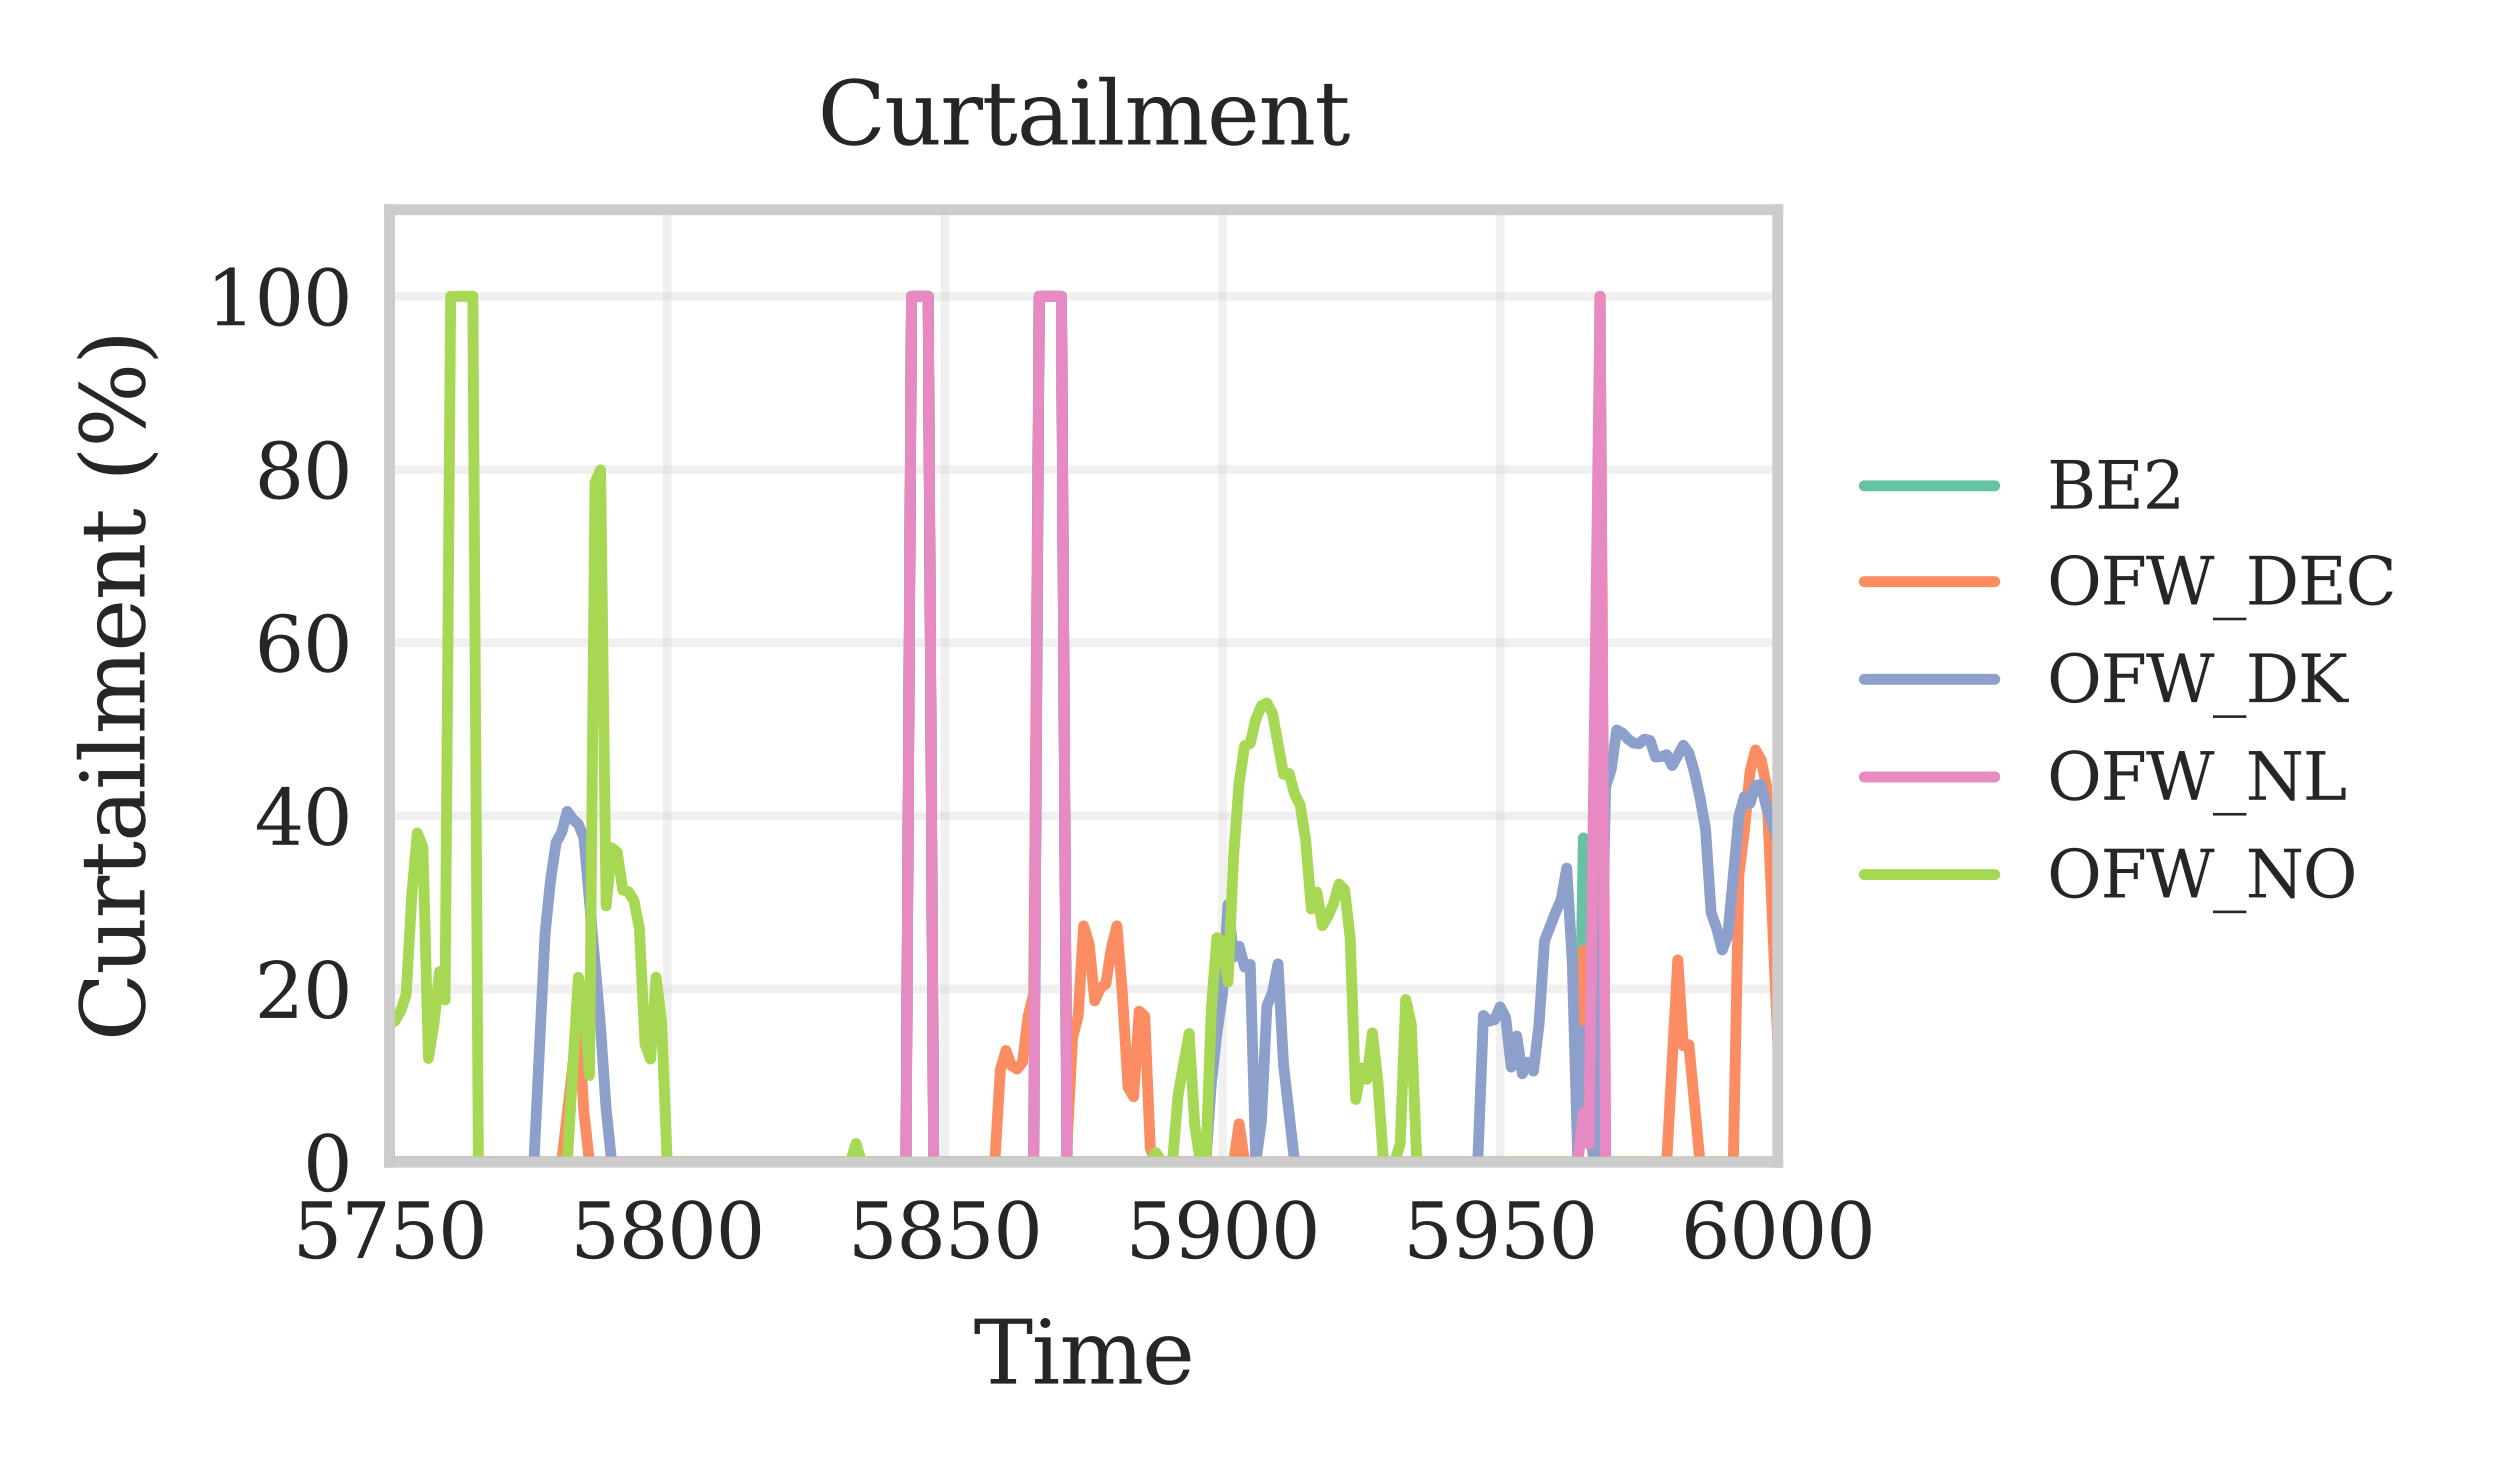 <?xml version="1.0" encoding="utf-8" standalone="no"?>
<!DOCTYPE svg PUBLIC "-//W3C//DTD SVG 1.1//EN"
  "http://www.w3.org/Graphics/SVG/1.1/DTD/svg11.dtd">
<svg xmlns:xlink="http://www.w3.org/1999/xlink" width="229.773pt" height="136.031pt" viewBox="0 0 229.773 136.031" xmlns="http://www.w3.org/2000/svg" version="1.1">
 <defs>
  <style type="text/css">*{stroke-linejoin: round; stroke-linecap: butt}</style>
 </defs>
 <g id="figure_1">
  <g id="patch_1">
   <path d="M 0 136.031 
L 229.773 136.031 
L 229.773 0 
L 0 0 
z
" style="fill: #ffffff"/>
  </g>
  <g id="axes_1">
   <g id="patch_2">
    <path d="M 35.804 106.814 
L 163.391 106.814 
L 163.391 19.279 
L 35.804 19.279 
z
" style="fill: #ffffff"/>
   </g>
   <g id="matplotlib.axis_1">
    <g id="xtick_1">
     <g id="line2d_1">
      <path d="M 35.804 106.814 
L 35.804 19.279 
" clip-path="url(#pbaaa5f0227)" style="fill: none; stroke: #cccccc; stroke-opacity: 0.3; stroke-width: 0.8; stroke-linecap: round"/>
     </g>
     <g id="line2d_2"/>
     <g id="text_1">
      <!-- 5750 -->
      <g style="fill: #262626" transform="translate(26.896 115.633) scale(0.07 -0.07)">
       <defs>
        <path id="DejaVuSerif-35" d="M 3219 4666 
L 3219 4153 
L 1081 4153 
L 1081 2816 
Q 1244 2928 1461 2984 
Q 1678 3041 1947 3041 
Q 2703 3041 3140 2622 
Q 3578 2203 3578 1478 
Q 3578 738 3136 323 
Q 2694 -91 1894 -91 
Q 1572 -91 1234 -12 
Q 897 66 544 225 
L 544 1131 
L 897 1131 
Q 925 688 1179 453 
Q 1434 219 1894 219 
Q 2388 219 2653 544 
Q 2919 869 2919 1478 
Q 2919 2084 2655 2407 
Q 2391 2731 1894 2731 
Q 1613 2731 1398 2631 
Q 1184 2531 1019 2322 
L 750 2322 
L 750 4666 
L 3219 4666 
z
" transform="scale(0.016)"/>
        <path id="DejaVuSerif-37" d="M 3609 4347 
L 1784 0 
L 1319 0 
L 3059 4153 
L 903 4153 
L 903 3578 
L 538 3578 
L 538 4666 
L 3609 4666 
L 3609 4347 
z
" transform="scale(0.016)"/>
        <path id="DejaVuSerif-30" d="M 2034 219 
Q 2513 219 2750 744 
Q 2988 1269 2988 2328 
Q 2988 3391 2750 3916 
Q 2513 4441 2034 4441 
Q 1556 4441 1318 3916 
Q 1081 3391 1081 2328 
Q 1081 1269 1318 744 
Q 1556 219 2034 219 
z
M 2034 -91 
Q 1275 -91 848 546 
Q 422 1184 422 2328 
Q 422 3475 848 4112 
Q 1275 4750 2034 4750 
Q 2797 4750 3222 4112 
Q 3647 3475 3647 2328 
Q 3647 1184 3222 546 
Q 2797 -91 2034 -91 
z
" transform="scale(0.016)"/>
       </defs>
       <use xlink:href="#DejaVuSerif-35"/>
       <use xlink:href="#DejaVuSerif-37" x="63.623"/>
       <use xlink:href="#DejaVuSerif-35" x="127.246"/>
       <use xlink:href="#DejaVuSerif-30" x="190.869"/>
      </g>
     </g>
    </g>
    <g id="xtick_2">
     <g id="line2d_3">
      <path d="M 61.321 106.814 
L 61.321 19.279 
" clip-path="url(#pbaaa5f0227)" style="fill: none; stroke: #cccccc; stroke-opacity: 0.3; stroke-width: 0.8; stroke-linecap: round"/>
     </g>
     <g id="line2d_4"/>
     <g id="text_2">
      <!-- 5800 -->
      <g style="fill: #262626" transform="translate(52.414 115.633) scale(0.07 -0.07)">
       <defs>
        <path id="DejaVuSerif-38" d="M 2981 1275 
Q 2981 1775 2732 2051 
Q 2484 2328 2034 2328 
Q 1584 2328 1336 2051 
Q 1088 1775 1088 1275 
Q 1088 772 1336 495 
Q 1584 219 2034 219 
Q 2484 219 2732 495 
Q 2981 772 2981 1275 
z
M 2853 3541 
Q 2853 3966 2637 4203 
Q 2422 4441 2034 4441 
Q 1650 4441 1433 4203 
Q 1216 3966 1216 3541 
Q 1216 3113 1433 2875 
Q 1650 2638 2034 2638 
Q 2422 2638 2637 2875 
Q 2853 3113 2853 3541 
z
M 2516 2484 
Q 3047 2413 3344 2092 
Q 3641 1772 3641 1275 
Q 3641 619 3225 264 
Q 2809 -91 2034 -91 
Q 1263 -91 845 264 
Q 428 619 428 1275 
Q 428 1772 725 2092 
Q 1022 2413 1556 2484 
Q 1084 2569 832 2842 
Q 581 3116 581 3541 
Q 581 4103 968 4426 
Q 1356 4750 2034 4750 
Q 2713 4750 3100 4426 
Q 3488 4103 3488 3541 
Q 3488 3116 3236 2842 
Q 2984 2569 2516 2484 
z
" transform="scale(0.016)"/>
       </defs>
       <use xlink:href="#DejaVuSerif-35"/>
       <use xlink:href="#DejaVuSerif-38" x="63.623"/>
       <use xlink:href="#DejaVuSerif-30" x="127.246"/>
       <use xlink:href="#DejaVuSerif-30" x="190.869"/>
      </g>
     </g>
    </g>
    <g id="xtick_3">
     <g id="line2d_5">
      <path d="M 86.839 106.814 
L 86.839 19.279 
" clip-path="url(#pbaaa5f0227)" style="fill: none; stroke: #cccccc; stroke-opacity: 0.3; stroke-width: 0.8; stroke-linecap: round"/>
     </g>
     <g id="line2d_6"/>
     <g id="text_3">
      <!-- 5850 -->
      <g style="fill: #262626" transform="translate(77.931 115.633) scale(0.07 -0.07)">
       <use xlink:href="#DejaVuSerif-35"/>
       <use xlink:href="#DejaVuSerif-38" x="63.623"/>
       <use xlink:href="#DejaVuSerif-35" x="127.246"/>
       <use xlink:href="#DejaVuSerif-30" x="190.869"/>
      </g>
     </g>
    </g>
    <g id="xtick_4">
     <g id="line2d_7">
      <path d="M 112.356 106.814 
L 112.356 19.279 
" clip-path="url(#pbaaa5f0227)" style="fill: none; stroke: #cccccc; stroke-opacity: 0.3; stroke-width: 0.8; stroke-linecap: round"/>
     </g>
     <g id="line2d_8"/>
     <g id="text_4">
      <!-- 5900 -->
      <g style="fill: #262626" transform="translate(103.449 115.633) scale(0.07 -0.07)">
       <defs>
        <path id="DejaVuSerif-39" d="M 2994 2091 
Q 2784 1856 2512 1740 
Q 2241 1625 1900 1625 
Q 1206 1625 804 2044 
Q 403 2463 403 3188 
Q 403 3897 839 4323 
Q 1275 4750 2003 4750 
Q 2794 4750 3217 4161 
Q 3641 3572 3641 2478 
Q 3641 1253 3137 581 
Q 2634 -91 1722 -91 
Q 1475 -91 1203 -44 
Q 931 3 647 97 
L 647 872 
L 997 872 
Q 1038 556 1241 387 
Q 1444 219 1784 219 
Q 2391 219 2687 676 
Q 2984 1134 2994 2091 
z
M 1978 4441 
Q 1534 4441 1298 4117 
Q 1063 3794 1063 3188 
Q 1063 2581 1298 2256 
Q 1534 1931 1978 1931 
Q 2422 1931 2658 2245 
Q 2894 2559 2894 3150 
Q 2894 3772 2656 4106 
Q 2419 4441 1978 4441 
z
" transform="scale(0.016)"/>
       </defs>
       <use xlink:href="#DejaVuSerif-35"/>
       <use xlink:href="#DejaVuSerif-39" x="63.623"/>
       <use xlink:href="#DejaVuSerif-30" x="127.246"/>
       <use xlink:href="#DejaVuSerif-30" x="190.869"/>
      </g>
     </g>
    </g>
    <g id="xtick_5">
     <g id="line2d_9">
      <path d="M 137.874 106.814 
L 137.874 19.279 
" clip-path="url(#pbaaa5f0227)" style="fill: none; stroke: #cccccc; stroke-opacity: 0.3; stroke-width: 0.8; stroke-linecap: round"/>
     </g>
     <g id="line2d_10"/>
     <g id="text_5">
      <!-- 5950 -->
      <g style="fill: #262626" transform="translate(128.966 115.633) scale(0.07 -0.07)">
       <use xlink:href="#DejaVuSerif-35"/>
       <use xlink:href="#DejaVuSerif-39" x="63.623"/>
       <use xlink:href="#DejaVuSerif-35" x="127.246"/>
       <use xlink:href="#DejaVuSerif-30" x="190.869"/>
      </g>
     </g>
    </g>
    <g id="xtick_6">
     <g id="line2d_11">
      <path d="M 163.391 106.814 
L 163.391 19.279 
" clip-path="url(#pbaaa5f0227)" style="fill: none; stroke: #cccccc; stroke-opacity: 0.3; stroke-width: 0.8; stroke-linecap: round"/>
     </g>
     <g id="line2d_12"/>
     <g id="text_6">
      <!-- 6000 -->
      <g style="fill: #262626" transform="translate(154.484 115.633) scale(0.07 -0.07)">
       <defs>
        <path id="DejaVuSerif-36" d="M 2094 219 
Q 2534 219 2771 542 
Q 3009 866 3009 1472 
Q 3009 2078 2771 2401 
Q 2534 2725 2094 2725 
Q 1647 2725 1412 2412 
Q 1178 2100 1178 1509 
Q 1178 888 1415 553 
Q 1653 219 2094 219 
z
M 1075 2569 
Q 1288 2803 1556 2918 
Q 1825 3034 2163 3034 
Q 2859 3034 3264 2615 
Q 3669 2197 3669 1472 
Q 3669 763 3233 336 
Q 2797 -91 2069 -91 
Q 1278 -91 853 498 
Q 428 1088 428 2181 
Q 428 3406 931 4078 
Q 1434 4750 2350 4750 
Q 2597 4750 2869 4703 
Q 3141 4656 3425 4563 
L 3425 3794 
L 3072 3794 
Q 3034 4109 2831 4275 
Q 2628 4441 2284 4441 
Q 1678 4441 1381 3981 
Q 1084 3522 1075 2569 
z
" transform="scale(0.016)"/>
       </defs>
       <use xlink:href="#DejaVuSerif-36"/>
       <use xlink:href="#DejaVuSerif-30" x="63.623"/>
       <use xlink:href="#DejaVuSerif-30" x="127.246"/>
       <use xlink:href="#DejaVuSerif-30" x="190.869"/>
      </g>
     </g>
    </g>
    <g id="text_7">
     <!-- Time -->
     <g style="fill: #262626" transform="translate(89.489 127.167) scale(0.08 -0.08)">
      <defs>
       <path id="DejaVuSerif-54" d="M 1222 0 
L 1222 331 
L 1819 331 
L 1819 4294 
L 447 4294 
L 447 3566 
L 63 3566 
L 63 4666 
L 4206 4666 
L 4206 3566 
L 3822 3566 
L 3822 4294 
L 2450 4294 
L 2450 331 
L 3047 331 
L 3047 0 
L 1222 0 
z
" transform="scale(0.016)"/>
       <path id="DejaVuSerif-69" d="M 622 4353 
Q 622 4497 726 4603 
Q 831 4709 978 4709 
Q 1122 4709 1226 4603 
Q 1331 4497 1331 4353 
Q 1331 4206 1228 4103 
Q 1125 4000 978 4000 
Q 831 4000 726 4103 
Q 622 4206 622 4353 
z
M 1356 331 
L 1900 331 
L 1900 0 
L 231 0 
L 231 331 
L 781 331 
L 781 2988 
L 231 2988 
L 231 3322 
L 1356 3322 
L 1356 331 
z
" transform="scale(0.016)"/>
       <path id="DejaVuSerif-6d" d="M 3316 2675 
Q 3481 3041 3739 3227 
Q 3997 3413 4341 3413 
Q 4863 3413 5119 3089 
Q 5375 2766 5375 2113 
L 5375 331 
L 5894 331 
L 5894 0 
L 4300 0 
L 4300 331 
L 4800 331 
L 4800 2047 
Q 4800 2556 4650 2772 
Q 4500 2988 4153 2988 
Q 3769 2988 3567 2697 
Q 3366 2406 3366 1850 
L 3366 331 
L 3866 331 
L 3866 0 
L 2291 0 
L 2291 331 
L 2791 331 
L 2791 2069 
Q 2791 2566 2641 2777 
Q 2491 2988 2144 2988 
Q 1759 2988 1557 2697 
Q 1356 2406 1356 1850 
L 1356 331 
L 1856 331 
L 1856 0 
L 263 0 
L 263 331 
L 781 331 
L 781 2994 
L 231 2994 
L 231 3322 
L 1356 3322 
L 1356 2731 
Q 1516 3063 1762 3238 
Q 2009 3413 2322 3413 
Q 2709 3413 2968 3220 
Q 3228 3028 3316 2675 
z
" transform="scale(0.016)"/>
       <path id="DejaVuSerif-65" d="M 3469 1600 
L 991 1600 
L 991 1575 
Q 991 903 1244 561 
Q 1497 219 1991 219 
Q 2369 219 2611 417 
Q 2853 616 2950 1006 
L 3413 1006 
Q 3275 459 2904 184 
Q 2534 -91 1931 -91 
Q 1203 -91 761 389 
Q 319 869 319 1663 
Q 319 2450 753 2931 
Q 1188 3413 1894 3413 
Q 2647 3413 3050 2948 
Q 3453 2484 3469 1600 
z
M 2791 1931 
Q 2772 2513 2545 2808 
Q 2319 3103 1894 3103 
Q 1497 3103 1269 2806 
Q 1041 2509 991 1931 
L 2791 1931 
z
" transform="scale(0.016)"/>
      </defs>
      <use xlink:href="#DejaVuSerif-54"/>
      <use xlink:href="#DejaVuSerif-69" x="66.699"/>
      <use xlink:href="#DejaVuSerif-6d" x="98.682"/>
      <use xlink:href="#DejaVuSerif-65" x="193.506"/>
     </g>
    </g>
   </g>
   <g id="matplotlib.axis_2">
    <g id="ytick_1">
     <g id="line2d_13">
      <path d="M 35.804 106.814 
L 163.391 106.814 
" clip-path="url(#pbaaa5f0227)" style="fill: none; stroke: #cccccc; stroke-opacity: 0.3; stroke-width: 0.8; stroke-linecap: round"/>
     </g>
     <g id="line2d_14"/>
     <g id="text_8">
      <!-- 0 -->
      <g style="fill: #262626" transform="translate(27.85 109.473) scale(0.07 -0.07)">
       <use xlink:href="#DejaVuSerif-30"/>
      </g>
     </g>
    </g>
    <g id="ytick_2">
     <g id="line2d_15">
      <path d="M 35.804 90.898 
L 163.391 90.898 
" clip-path="url(#pbaaa5f0227)" style="fill: none; stroke: #cccccc; stroke-opacity: 0.3; stroke-width: 0.8; stroke-linecap: round"/>
     </g>
     <g id="line2d_16"/>
     <g id="text_9">
      <!-- 20 -->
      <g style="fill: #262626" transform="translate(23.396 93.558) scale(0.07 -0.07)">
       <defs>
        <path id="DejaVuSerif-32" d="M 819 3553 
L 469 3553 
L 469 4384 
Q 803 4563 1142 4656 
Q 1481 4750 1806 4750 
Q 2534 4750 2956 4397 
Q 3378 4044 3378 3438 
Q 3378 2753 2422 1800 
Q 2347 1728 2309 1691 
L 1131 513 
L 3078 513 
L 3078 1088 
L 3444 1088 
L 3444 0 
L 434 0 
L 434 341 
L 1850 1753 
Q 2319 2222 2519 2614 
Q 2719 3006 2719 3438 
Q 2719 3909 2473 4175 
Q 2228 4441 1797 4441 
Q 1350 4441 1106 4219 
Q 863 3997 819 3553 
z
" transform="scale(0.016)"/>
       </defs>
       <use xlink:href="#DejaVuSerif-32"/>
       <use xlink:href="#DejaVuSerif-30" x="63.623"/>
      </g>
     </g>
    </g>
    <g id="ytick_3">
     <g id="line2d_17">
      <path d="M 35.804 74.983 
L 163.391 74.983 
" clip-path="url(#pbaaa5f0227)" style="fill: none; stroke: #cccccc; stroke-opacity: 0.3; stroke-width: 0.8; stroke-linecap: round"/>
     </g>
     <g id="line2d_18"/>
     <g id="text_10">
      <!-- 40 -->
      <g style="fill: #262626" transform="translate(23.396 77.642) scale(0.07 -0.07)">
       <defs>
        <path id="DejaVuSerif-34" d="M 2234 1581 
L 2234 4063 
L 641 1581 
L 2234 1581 
z
M 3609 0 
L 1484 0 
L 1484 331 
L 2234 331 
L 2234 1247 
L 197 1247 
L 197 1588 
L 2241 4750 
L 2859 4750 
L 2859 1581 
L 3750 1581 
L 3750 1247 
L 2859 1247 
L 2859 331 
L 3609 331 
L 3609 0 
z
" transform="scale(0.016)"/>
       </defs>
       <use xlink:href="#DejaVuSerif-34"/>
       <use xlink:href="#DejaVuSerif-30" x="63.623"/>
      </g>
     </g>
    </g>
    <g id="ytick_4">
     <g id="line2d_19">
      <path d="M 35.804 59.067 
L 163.391 59.067 
" clip-path="url(#pbaaa5f0227)" style="fill: none; stroke: #cccccc; stroke-opacity: 0.3; stroke-width: 0.8; stroke-linecap: round"/>
     </g>
     <g id="line2d_20"/>
     <g id="text_11">
      <!-- 60 -->
      <g style="fill: #262626" transform="translate(23.396 61.727) scale(0.07 -0.07)">
       <use xlink:href="#DejaVuSerif-36"/>
       <use xlink:href="#DejaVuSerif-30" x="63.623"/>
      </g>
     </g>
    </g>
    <g id="ytick_5">
     <g id="line2d_21">
      <path d="M 35.804 43.152 
L 163.391 43.152 
" clip-path="url(#pbaaa5f0227)" style="fill: none; stroke: #cccccc; stroke-opacity: 0.3; stroke-width: 0.8; stroke-linecap: round"/>
     </g>
     <g id="line2d_22"/>
     <g id="text_12">
      <!-- 80 -->
      <g style="fill: #262626" transform="translate(23.396 45.811) scale(0.07 -0.07)">
       <use xlink:href="#DejaVuSerif-38"/>
       <use xlink:href="#DejaVuSerif-30" x="63.623"/>
      </g>
     </g>
    </g>
    <g id="ytick_6">
     <g id="line2d_23">
      <path d="M 35.804 27.236 
L 163.391 27.236 
" clip-path="url(#pbaaa5f0227)" style="fill: none; stroke: #cccccc; stroke-opacity: 0.3; stroke-width: 0.8; stroke-linecap: round"/>
     </g>
     <g id="line2d_24"/>
     <g id="text_13">
      <!-- 100 -->
      <g style="fill: #262626" transform="translate(18.942 29.896) scale(0.07 -0.07)">
       <defs>
        <path id="DejaVuSerif-31" d="M 909 0 
L 909 331 
L 1722 331 
L 1722 4213 
L 781 3603 
L 781 4013 
L 1919 4750 
L 2350 4750 
L 2350 331 
L 3163 331 
L 3163 0 
L 909 0 
z
" transform="scale(0.016)"/>
       </defs>
       <use xlink:href="#DejaVuSerif-31"/>
       <use xlink:href="#DejaVuSerif-30" x="63.623"/>
       <use xlink:href="#DejaVuSerif-30" x="127.246"/>
      </g>
     </g>
    </g>
    <g id="text_14">
     <!-- Curtailment (%) -->
     <g style="fill: #262626" transform="translate(13.279 95.684) rotate(-90) scale(0.08 -0.08)">
      <defs>
       <path id="DejaVuSerif-43" d="M 4513 1234 
Q 4306 581 3820 245 
Q 3334 -91 2591 -91 
Q 2134 -91 1743 65 
Q 1353 222 1050 525 
Q 700 875 529 1320 
Q 359 1766 359 2328 
Q 359 3416 987 4083 
Q 1616 4750 2644 4750 
Q 3025 4750 3456 4650 
Q 3888 4550 4384 4347 
L 4384 3272 
L 4031 3272 
Q 3916 3859 3567 4137 
Q 3219 4416 2591 4416 
Q 1844 4416 1459 3886 
Q 1075 3356 1075 2328 
Q 1075 1303 1459 773 
Q 1844 244 2591 244 
Q 3113 244 3450 492 
Q 3788 741 3938 1234 
L 4513 1234 
z
" transform="scale(0.016)"/>
       <path id="DejaVuSerif-75" d="M 2266 3322 
L 3341 3322 
L 3341 331 
L 3884 331 
L 3884 0 
L 2766 0 
L 2766 588 
Q 2606 256 2353 82 
Q 2100 -91 1766 -91 
Q 1213 -91 952 223 
Q 691 538 691 1209 
L 691 2988 
L 172 2988 
L 172 3322 
L 1269 3322 
L 1269 1388 
Q 1269 781 1417 556 
Q 1566 331 1947 331 
Q 2347 331 2556 625 
Q 2766 919 2766 1478 
L 2766 2988 
L 2266 2988 
L 2266 3322 
z
" transform="scale(0.016)"/>
       <path id="DejaVuSerif-72" d="M 3059 3328 
L 3059 2497 
L 2728 2497 
Q 2713 2744 2591 2866 
Q 2469 2988 2234 2988 
Q 1809 2988 1582 2694 
Q 1356 2400 1356 1850 
L 1356 331 
L 2022 331 
L 2022 0 
L 263 0 
L 263 331 
L 781 331 
L 781 2994 
L 231 2994 
L 231 3322 
L 1356 3322 
L 1356 2731 
Q 1525 3078 1790 3245 
Q 2056 3413 2438 3413 
Q 2578 3413 2733 3391 
Q 2888 3369 3059 3328 
z
" transform="scale(0.016)"/>
       <path id="DejaVuSerif-74" d="M 691 2988 
L 184 2988 
L 184 3322 
L 691 3322 
L 691 4353 
L 1269 4353 
L 1269 3322 
L 2350 3322 
L 2350 2988 
L 1269 2988 
L 1269 878 
Q 1269 456 1350 337 
Q 1431 219 1650 219 
Q 1875 219 1978 351 
Q 2081 484 2088 781 
L 2522 781 
Q 2497 328 2275 118 
Q 2053 -91 1600 -91 
Q 1103 -91 897 129 
Q 691 350 691 878 
L 691 2988 
z
" transform="scale(0.016)"/>
       <path id="DejaVuSerif-61" d="M 2547 1044 
L 2547 1747 
L 1806 1747 
Q 1378 1747 1168 1562 
Q 959 1378 959 997 
Q 959 650 1171 447 
Q 1384 244 1747 244 
Q 2106 244 2326 466 
Q 2547 688 2547 1044 
z
M 3122 2075 
L 3122 331 
L 3634 331 
L 3634 0 
L 2547 0 
L 2547 359 
Q 2356 128 2106 18 
Q 1856 -91 1522 -91 
Q 969 -91 644 203 
Q 319 497 319 997 
Q 319 1513 691 1797 
Q 1063 2081 1741 2081 
L 2547 2081 
L 2547 2309 
Q 2547 2688 2317 2895 
Q 2088 3103 1672 3103 
Q 1328 3103 1125 2947 
Q 922 2791 872 2484 
L 575 2484 
L 575 3156 
Q 875 3284 1158 3348 
Q 1441 3413 1709 3413 
Q 2400 3413 2761 3070 
Q 3122 2728 3122 2075 
z
" transform="scale(0.016)"/>
       <path id="DejaVuSerif-6c" d="M 1313 331 
L 1856 331 
L 1856 0 
L 184 0 
L 184 331 
L 738 331 
L 738 4531 
L 184 4531 
L 184 4863 
L 1313 4863 
L 1313 331 
z
" transform="scale(0.016)"/>
       <path id="DejaVuSerif-6e" d="M 263 0 
L 263 331 
L 781 331 
L 781 2988 
L 231 2988 
L 231 3322 
L 1356 3322 
L 1356 2731 
Q 1516 3069 1770 3241 
Q 2025 3413 2363 3413 
Q 2913 3413 3172 3097 
Q 3431 2781 3431 2113 
L 3431 331 
L 3944 331 
L 3944 0 
L 2356 0 
L 2356 331 
L 2853 331 
L 2853 1931 
Q 2853 2541 2703 2767 
Q 2553 2994 2175 2994 
Q 1775 2994 1565 2701 
Q 1356 2409 1356 1850 
L 1356 331 
L 1856 331 
L 1856 0 
L 263 0 
z
" transform="scale(0.016)"/>
       <path id="DejaVuSerif-20" transform="scale(0.016)"/>
       <path id="DejaVuSerif-28" d="M 2041 -997 
Q 1281 -656 893 83 
Q 506 822 506 1931 
Q 506 3044 893 3783 
Q 1281 4522 2041 4863 
L 2041 4556 
Q 1559 4225 1350 3623 
Q 1141 3022 1141 1931 
Q 1141 844 1350 242 
Q 1559 -359 2041 -691 
L 2041 -997 
z
" transform="scale(0.016)"/>
       <path id="DejaVuSerif-25" d="M 1434 4459 
Q 1159 4459 1004 4200 
Q 850 3941 850 3475 
Q 850 3016 1008 2753 
Q 1166 2491 1434 2491 
Q 1700 2491 1854 2752 
Q 2009 3013 2009 3475 
Q 2009 3938 1854 4198 
Q 1700 4459 1434 4459 
z
M 4653 2169 
Q 4381 2169 4226 1906 
Q 4072 1644 4072 1178 
Q 4072 719 4228 458 
Q 4384 197 4653 197 
Q 4922 197 5075 458 
Q 5228 719 5228 1178 
Q 5228 1641 5073 1905 
Q 4919 2169 4653 2169 
z
M 4653 2450 
Q 5147 2450 5437 2106 
Q 5728 1763 5728 1178 
Q 5728 594 5436 251 
Q 5144 -91 4653 -91 
Q 4153 -91 3862 251 
Q 3572 594 3572 1178 
Q 3572 1766 3864 2108 
Q 4156 2450 4653 2450 
z
M 4263 4750 
L 4738 4750 
L 1819 -91 
L 1344 -91 
L 4263 4750 
z
M 1428 4750 
Q 1922 4750 2215 4408 
Q 2509 4066 2509 3481 
Q 2509 2891 2217 2550 
Q 1925 2209 1428 2209 
Q 931 2209 642 2551 
Q 353 2894 353 3481 
Q 353 4063 643 4406 
Q 934 4750 1428 4750 
z
" transform="scale(0.016)"/>
       <path id="DejaVuSerif-29" d="M 453 -997 
L 453 -691 
Q 934 -359 1145 242 
Q 1356 844 1356 1931 
Q 1356 3022 1145 3623 
Q 934 4225 453 4556 
L 453 4863 
Q 1216 4522 1603 3783 
Q 1991 3044 1991 1931 
Q 1991 822 1603 83 
Q 1216 -656 453 -997 
z
" transform="scale(0.016)"/>
      </defs>
      <use xlink:href="#DejaVuSerif-43"/>
      <use xlink:href="#DejaVuSerif-75" x="76.514"/>
      <use xlink:href="#DejaVuSerif-72" x="140.918"/>
      <use xlink:href="#DejaVuSerif-74" x="188.721"/>
      <use xlink:href="#DejaVuSerif-61" x="228.906"/>
      <use xlink:href="#DejaVuSerif-69" x="288.525"/>
      <use xlink:href="#DejaVuSerif-6c" x="320.508"/>
      <use xlink:href="#DejaVuSerif-6d" x="352.49"/>
      <use xlink:href="#DejaVuSerif-65" x="447.314"/>
      <use xlink:href="#DejaVuSerif-6e" x="506.494"/>
      <use xlink:href="#DejaVuSerif-74" x="570.898"/>
      <use xlink:href="#DejaVuSerif-20" x="611.084"/>
      <use xlink:href="#DejaVuSerif-28" x="642.871"/>
      <use xlink:href="#DejaVuSerif-25" x="681.885"/>
      <use xlink:href="#DejaVuSerif-29" x="776.904"/>
     </g>
    </g>
   </g>
   <g id="line2d_25">
    <path d="M 35.804 106.814 
L 83.266 106.814 
L 83.777 27.236 
L 85.308 27.236 
L 85.818 106.814 
L 95.004 106.814 
L 95.515 27.236 
L 97.556 27.236 
L 98.066 106.814 
L 145.018 106.814 
L 145.529 77.009 
L 146.039 80.634 
L 146.55 106.814 
L 163.391 106.814 
L 163.391 106.814 
" clip-path="url(#pbaaa5f0227)" style="fill: none; stroke: #66c2a5; stroke-linecap: round"/>
   </g>
   <g id="line2d_26">
    <path d="M 35.804 106.814 
L 51.625 106.814 
L 53.156 93.536 
L 53.666 102.214 
L 54.176 106.814 
L 83.266 106.814 
L 83.777 27.236 
L 85.308 27.236 
L 85.818 106.814 
L 91.432 106.814 
L 91.942 98.336 
L 92.453 96.558 
L 92.963 97.932 
L 93.473 98.258 
L 93.984 97.613 
L 94.494 93.414 
L 95.004 91.316 
L 95.515 27.236 
L 97.556 27.236 
L 98.066 105.189 
L 98.577 95.395 
L 99.087 93.411 
L 99.597 85.098 
L 100.108 86.798 
L 100.618 91.988 
L 101.128 90.811 
L 101.639 90.427 
L 102.149 87.097 
L 102.66 85.097 
L 103.17 91.56 
L 103.68 99.933 
L 104.191 100.798 
L 104.701 92.936 
L 105.211 93.398 
L 105.722 105.54 
L 106.232 106.814 
L 113.377 106.814 
L 113.887 103.286 
L 114.398 106.814 
L 145.018 106.814 
L 145.529 87.343 
L 146.039 103.896 
L 146.55 106.814 
L 147.06 27.236 
L 147.57 106.814 
L 153.184 106.814 
L 154.205 88.228 
L 154.715 96.113 
L 155.225 96.018 
L 156.246 106.814 
L 159.308 106.814 
L 159.819 80.448 
L 160.329 76.318 
L 160.839 70.946 
L 161.35 68.936 
L 161.86 69.833 
L 162.37 72.283 
L 163.391 95.71 
L 163.391 95.71 
" clip-path="url(#pbaaa5f0227)" style="fill: none; stroke: #fc8d62; stroke-linecap: round"/>
   </g>
   <g id="line2d_27">
    <path d="M 35.804 106.814 
L 49.073 106.814 
L 50.094 85.843 
L 50.604 80.886 
L 51.114 77.43 
L 51.625 76.506 
L 52.135 74.574 
L 52.645 75.281 
L 53.156 75.759 
L 53.666 76.974 
L 55.197 94.43 
L 55.707 101.9 
L 56.218 106.814 
L 83.266 106.814 
L 83.777 27.236 
L 85.308 27.236 
L 85.818 106.814 
L 95.004 106.814 
L 95.515 27.236 
L 97.556 27.236 
L 98.066 106.814 
L 110.825 106.814 
L 111.335 99.537 
L 111.846 94.943 
L 112.356 91.398 
L 112.866 83.147 
L 113.377 87.97 
L 113.887 86.975 
L 114.398 88.889 
L 114.908 88.645 
L 115.418 106.814 
L 115.929 103.13 
L 116.439 92.456 
L 116.949 91.238 
L 117.46 88.59 
L 117.97 97.893 
L 118.991 106.814 
L 135.322 106.814 
L 135.832 106.517 
L 136.343 93.334 
L 136.853 93.85 
L 137.363 93.718 
L 137.874 92.547 
L 138.384 93.531 
L 138.894 98.076 
L 139.405 95.222 
L 139.915 98.688 
L 140.425 97.628 
L 140.936 98.447 
L 141.446 94.199 
L 141.956 86.479 
L 142.977 83.845 
L 143.487 82.692 
L 143.998 79.79 
L 144.508 88.469 
L 145.018 106.814 
L 145.529 94.757 
L 146.039 103.132 
L 146.55 106.814 
L 147.06 96.365 
L 147.57 72.315 
L 148.081 70.737 
L 148.591 67.099 
L 149.101 67.364 
L 149.612 67.916 
L 150.122 68.292 
L 150.632 68.36 
L 151.143 67.93 
L 151.653 68.058 
L 152.163 69.576 
L 152.674 69.545 
L 153.184 69.361 
L 153.694 70.359 
L 154.715 68.501 
L 155.225 69.204 
L 155.736 70.989 
L 156.246 73.292 
L 156.757 76.219 
L 157.267 83.877 
L 157.777 85.322 
L 158.288 87.308 
L 158.798 85.99 
L 159.819 75.019 
L 160.329 73.213 
L 160.839 73.847 
L 161.35 72.191 
L 161.86 72.114 
L 162.37 74.262 
L 163.391 77.161 
L 163.391 77.161 
" clip-path="url(#pbaaa5f0227)" style="fill: none; stroke: #8da0cb; stroke-linecap: round"/>
   </g>
   <g id="line2d_28">
    <path d="M 35.804 106.814 
L 83.266 106.814 
L 83.777 27.236 
L 85.308 27.236 
L 85.818 106.814 
L 95.004 106.814 
L 95.515 27.236 
L 97.556 27.236 
L 98.066 106.814 
L 145.018 106.814 
L 145.529 102.251 
L 146.039 105.153 
L 147.06 27.236 
L 147.57 106.814 
L 163.391 106.814 
L 163.391 106.814 
" clip-path="url(#pbaaa5f0227)" style="fill: none; stroke: #e78ac3; stroke-linecap: round"/>
   </g>
   <g id="line2d_29">
    <path d="M 35.804 94.075 
L 36.314 93.827 
L 36.824 92.931 
L 37.335 91.383 
L 37.845 82.352 
L 38.355 76.561 
L 38.866 77.858 
L 39.376 97.28 
L 39.887 94.042 
L 40.397 89.305 
L 40.907 91.909 
L 41.418 27.236 
L 43.459 27.236 
L 43.969 106.814 
L 52.135 106.814 
L 53.156 89.83 
L 53.666 91.728 
L 54.176 98.839 
L 54.687 44.343 
L 55.197 43.192 
L 55.707 83.263 
L 56.218 77.92 
L 56.728 78.341 
L 57.238 81.801 
L 57.749 81.954 
L 58.259 82.748 
L 58.769 85.352 
L 59.28 95.948 
L 59.79 97.339 
L 60.301 89.82 
L 60.811 93.997 
L 61.321 106.814 
L 78.163 106.814 
L 78.673 105.105 
L 79.183 106.814 
L 105.722 106.814 
L 106.232 105.948 
L 106.742 106.754 
L 107.763 106.814 
L 108.273 100.678 
L 109.294 94.991 
L 109.804 103.364 
L 110.315 106.814 
L 110.825 106.814 
L 111.335 92.706 
L 111.846 86.185 
L 112.356 86.477 
L 112.866 90.254 
L 113.377 78.694 
L 113.887 71.925 
L 114.398 68.536 
L 114.908 68.335 
L 115.418 66.097 
L 115.929 64.884 
L 116.439 64.618 
L 116.949 65.556 
L 117.97 71.164 
L 118.48 71.093 
L 118.991 72.994 
L 119.501 73.981 
L 120.011 77.305 
L 120.522 83.551 
L 121.032 81.984 
L 121.542 85.073 
L 122.053 84.191 
L 122.563 83.051 
L 123.073 81.255 
L 123.584 81.782 
L 124.094 86.195 
L 124.605 101.043 
L 125.115 98.155 
L 125.625 99.2 
L 126.136 94.934 
L 126.646 99.484 
L 127.156 106.814 
L 128.177 106.814 
L 128.687 105.15 
L 129.198 91.867 
L 129.708 94.122 
L 130.218 106.814 
L 163.391 106.814 
L 163.391 106.814 
" clip-path="url(#pbaaa5f0227)" style="fill: none; stroke: #a6d854; stroke-linecap: round"/>
   </g>
   <g id="patch_3">
    <path d="M 35.804 106.814 
L 35.804 19.279 
" style="fill: none; stroke: #cccccc; stroke-linejoin: miter; stroke-linecap: square"/>
   </g>
   <g id="patch_4">
    <path d="M 163.391 106.814 
L 163.391 19.279 
" style="fill: none; stroke: #cccccc; stroke-linejoin: miter; stroke-linecap: square"/>
   </g>
   <g id="patch_5">
    <path d="M 35.804 106.814 
L 163.391 106.814 
" style="fill: none; stroke: #cccccc; stroke-linejoin: miter; stroke-linecap: square"/>
   </g>
   <g id="patch_6">
    <path d="M 35.804 19.279 
L 163.391 19.279 
" style="fill: none; stroke: #cccccc; stroke-linejoin: miter; stroke-linecap: square"/>
   </g>
   <g id="text_15">
    <!-- Curtailment -->
    <g style="fill: #262626" transform="translate(75.153 13.279) scale(0.08 -0.08)">
     <use xlink:href="#DejaVuSerif-43"/>
     <use xlink:href="#DejaVuSerif-75" x="76.514"/>
     <use xlink:href="#DejaVuSerif-72" x="140.918"/>
     <use xlink:href="#DejaVuSerif-74" x="188.721"/>
     <use xlink:href="#DejaVuSerif-61" x="228.906"/>
     <use xlink:href="#DejaVuSerif-69" x="288.525"/>
     <use xlink:href="#DejaVuSerif-6c" x="320.508"/>
     <use xlink:href="#DejaVuSerif-6d" x="352.49"/>
     <use xlink:href="#DejaVuSerif-65" x="447.314"/>
     <use xlink:href="#DejaVuSerif-6e" x="506.494"/>
     <use xlink:href="#DejaVuSerif-74" x="570.898"/>
    </g>
   </g>
   <g id="legend_1">
    <g id="line2d_30">
     <path d="M 171.343 44.654 
L 177.343 44.654 
L 183.343 44.654 
" style="fill: none; stroke: #66c2a5; stroke-linecap: round"/>
    </g>
    <g id="text_16">
     <!-- BE2 -->
     <g style="fill: #262626" transform="translate(188.143 46.754) scale(0.06 -0.06)">
      <defs>
       <path id="DejaVuSerif-42" d="M 1581 331 
L 2516 331 
Q 3078 331 3337 575 
Q 3597 819 3597 1350 
Q 3597 1878 3339 2120 
Q 3081 2363 2516 2363 
L 1581 2363 
L 1581 331 
z
M 1581 2694 
L 2375 2694 
Q 2888 2694 3123 2891 
Q 3359 3088 3359 3513 
Q 3359 3941 3123 4136 
Q 2888 4331 2375 4331 
L 1581 4331 
L 1581 2694 
z
M 353 0 
L 353 331 
L 947 331 
L 947 4331 
L 353 4331 
L 353 4666 
L 2656 4666 
Q 3363 4666 3720 4377 
Q 4078 4088 4078 3513 
Q 4078 3097 3829 2850 
Q 3581 2603 3103 2547 
Q 3697 2472 4005 2167 
Q 4313 1863 4313 1350 
Q 4313 656 3875 328 
Q 3438 0 2509 0 
L 353 0 
z
" transform="scale(0.016)"/>
       <path id="DejaVuSerif-45" d="M 353 0 
L 353 331 
L 947 331 
L 947 4331 
L 353 4331 
L 353 4666 
L 4109 4666 
L 4109 3628 
L 3725 3628 
L 3725 4281 
L 1581 4281 
L 1581 2719 
L 3109 2719 
L 3109 3303 
L 3494 3303 
L 3494 1753 
L 3109 1753 
L 3109 2338 
L 1581 2338 
L 1581 384 
L 3775 384 
L 3775 1038 
L 4159 1038 
L 4159 0 
L 353 0 
z
" transform="scale(0.016)"/>
      </defs>
      <use xlink:href="#DejaVuSerif-42"/>
      <use xlink:href="#DejaVuSerif-45" x="73.486"/>
      <use xlink:href="#DejaVuSerif-32" x="146.484"/>
     </g>
    </g>
    <g id="line2d_31">
     <path d="M 171.343 53.461 
L 177.343 53.461 
L 183.343 53.461 
" style="fill: none; stroke: #fc8d62; stroke-linecap: round"/>
    </g>
    <g id="text_17">
     <!-- OFW_DEC -->
     <g style="fill: #262626" transform="translate(188.143 55.561) scale(0.06 -0.06)">
      <defs>
       <path id="DejaVuSerif-4f" d="M 2625 244 
Q 3391 244 3781 770 
Q 4172 1297 4172 2328 
Q 4172 3363 3781 3889 
Q 3391 4416 2625 4416 
Q 1856 4416 1465 3889 
Q 1075 3363 1075 2328 
Q 1075 1297 1465 770 
Q 1856 244 2625 244 
z
M 2625 -91 
Q 2150 -91 1751 65 
Q 1353 222 1050 525 
Q 700 875 529 1319 
Q 359 1763 359 2328 
Q 359 2894 529 3339 
Q 700 3784 1050 4134 
Q 1356 4441 1750 4595 
Q 2144 4750 2625 4750 
Q 3641 4750 4266 4084 
Q 4891 3419 4891 2328 
Q 4891 1769 4719 1320 
Q 4547 872 4197 525 
Q 3891 219 3497 64 
Q 3103 -91 2625 -91 
z
" transform="scale(0.016)"/>
       <path id="DejaVuSerif-46" d="M 353 0 
L 353 331 
L 947 331 
L 947 4331 
L 353 4331 
L 353 4666 
L 4172 4666 
L 4172 3628 
L 3788 3628 
L 3788 4281 
L 1581 4281 
L 1581 2719 
L 3175 2719 
L 3175 3303 
L 3559 3303 
L 3559 1753 
L 3175 1753 
L 3175 2338 
L 1581 2338 
L 1581 331 
L 2328 331 
L 2328 0 
L 353 0 
z
" transform="scale(0.016)"/>
       <path id="DejaVuSerif-57" d="M 4878 0 
L 4366 0 
L 3297 3794 
L 2228 0 
L 1716 0 
L 494 4331 
L 31 4331 
L 31 4666 
L 1734 4666 
L 1734 4331 
L 1153 4331 
L 2125 884 
L 3188 4666 
L 3694 4666 
L 4775 844 
L 5753 4331 
L 5216 4331 
L 5216 4666 
L 6559 4666 
L 6559 4331 
L 6100 4331 
L 4878 0 
z
" transform="scale(0.016)"/>
       <path id="DejaVuSerif-5f" d="M 3200 -1259 
L 3200 -1509 
L 0 -1509 
L 0 -1259 
L 3200 -1259 
z
" transform="scale(0.016)"/>
       <path id="DejaVuSerif-44" d="M 1581 331 
L 2163 331 
Q 3072 331 3558 850 
Q 4044 1369 4044 2338 
Q 4044 3306 3559 3818 
Q 3075 4331 2163 4331 
L 1581 4331 
L 1581 331 
z
M 353 0 
L 353 331 
L 947 331 
L 947 4331 
L 353 4331 
L 353 4666 
L 2209 4666 
Q 3416 4666 4089 4050 
Q 4763 3434 4763 2338 
Q 4763 1238 4088 619 
Q 3413 0 2209 0 
L 353 0 
z
" transform="scale(0.016)"/>
      </defs>
      <use xlink:href="#DejaVuSerif-4f"/>
      <use xlink:href="#DejaVuSerif-46" x="81.982"/>
      <use xlink:href="#DejaVuSerif-57" x="151.367"/>
      <use xlink:href="#DejaVuSerif-5f" x="254.15"/>
      <use xlink:href="#DejaVuSerif-44" x="304.15"/>
      <use xlink:href="#DejaVuSerif-45" x="384.326"/>
      <use xlink:href="#DejaVuSerif-43" x="457.324"/>
     </g>
    </g>
    <g id="line2d_32">
     <path d="M 171.343 62.435 
L 177.343 62.435 
L 183.343 62.435 
" style="fill: none; stroke: #8da0cb; stroke-linecap: round"/>
    </g>
    <g id="text_18">
     <!-- OFW_DK -->
     <g style="fill: #262626" transform="translate(188.143 64.535) scale(0.06 -0.06)">
      <defs>
       <path id="DejaVuSerif-4b" d="M 353 0 
L 353 331 
L 947 331 
L 947 4331 
L 353 4331 
L 353 4666 
L 2175 4666 
L 2175 4331 
L 1581 4331 
L 1581 2566 
L 3591 4331 
L 3084 4331 
L 3084 4666 
L 4634 4666 
L 4634 4331 
L 4109 4331 
L 2106 2572 
L 4347 331 
L 4878 331 
L 4878 0 
L 3794 0 
L 1581 2216 
L 1581 331 
L 2175 331 
L 2175 0 
L 353 0 
z
" transform="scale(0.016)"/>
      </defs>
      <use xlink:href="#DejaVuSerif-4f"/>
      <use xlink:href="#DejaVuSerif-46" x="81.982"/>
      <use xlink:href="#DejaVuSerif-57" x="151.367"/>
      <use xlink:href="#DejaVuSerif-5f" x="254.15"/>
      <use xlink:href="#DejaVuSerif-44" x="304.15"/>
      <use xlink:href="#DejaVuSerif-4b" x="384.326"/>
     </g>
    </g>
    <g id="line2d_33">
     <path d="M 171.343 71.409 
L 177.343 71.409 
L 183.343 71.409 
" style="fill: none; stroke: #e78ac3; stroke-linecap: round"/>
    </g>
    <g id="text_19">
     <!-- OFW_NL -->
     <g style="fill: #262626" transform="translate(188.143 73.509) scale(0.06 -0.06)">
      <defs>
       <path id="DejaVuSerif-4e" d="M 313 0 
L 313 331 
L 941 331 
L 941 4331 
L 313 4331 
L 313 4666 
L 1509 4666 
L 4306 984 
L 4306 4331 
L 3681 4331 
L 3681 4666 
L 5319 4666 
L 5319 4331 
L 4691 4331 
L 4691 -91 
L 4313 -91 
L 1325 3841 
L 1325 331 
L 1953 331 
L 1953 0 
L 313 0 
z
" transform="scale(0.016)"/>
       <path id="DejaVuSerif-4c" d="M 353 0 
L 353 331 
L 947 331 
L 947 4331 
L 353 4331 
L 353 4666 
L 2175 4666 
L 2175 4331 
L 1581 4331 
L 1581 384 
L 3713 384 
L 3713 1166 
L 4097 1166 
L 4097 0 
L 353 0 
z
" transform="scale(0.016)"/>
      </defs>
      <use xlink:href="#DejaVuSerif-4f"/>
      <use xlink:href="#DejaVuSerif-46" x="81.982"/>
      <use xlink:href="#DejaVuSerif-57" x="151.367"/>
      <use xlink:href="#DejaVuSerif-5f" x="254.15"/>
      <use xlink:href="#DejaVuSerif-4e" x="304.15"/>
      <use xlink:href="#DejaVuSerif-4c" x="391.65"/>
     </g>
    </g>
    <g id="line2d_34">
     <path d="M 171.343 80.382 
L 177.343 80.382 
L 183.343 80.382 
" style="fill: none; stroke: #a6d854; stroke-linecap: round"/>
    </g>
    <g id="text_20">
     <!-- OFW_NO -->
     <g style="fill: #262626" transform="translate(188.143 82.482) scale(0.06 -0.06)">
      <use xlink:href="#DejaVuSerif-4f"/>
      <use xlink:href="#DejaVuSerif-46" x="81.982"/>
      <use xlink:href="#DejaVuSerif-57" x="151.367"/>
      <use xlink:href="#DejaVuSerif-5f" x="254.15"/>
      <use xlink:href="#DejaVuSerif-4e" x="304.15"/>
      <use xlink:href="#DejaVuSerif-4f" x="391.65"/>
     </g>
    </g>
   </g>
  </g>
 </g>
 <defs>
  <clipPath id="pbaaa5f0227">
   <rect x="35.804" y="19.279" width="127.587" height="87.535"/>
  </clipPath>
 </defs>
</svg>
